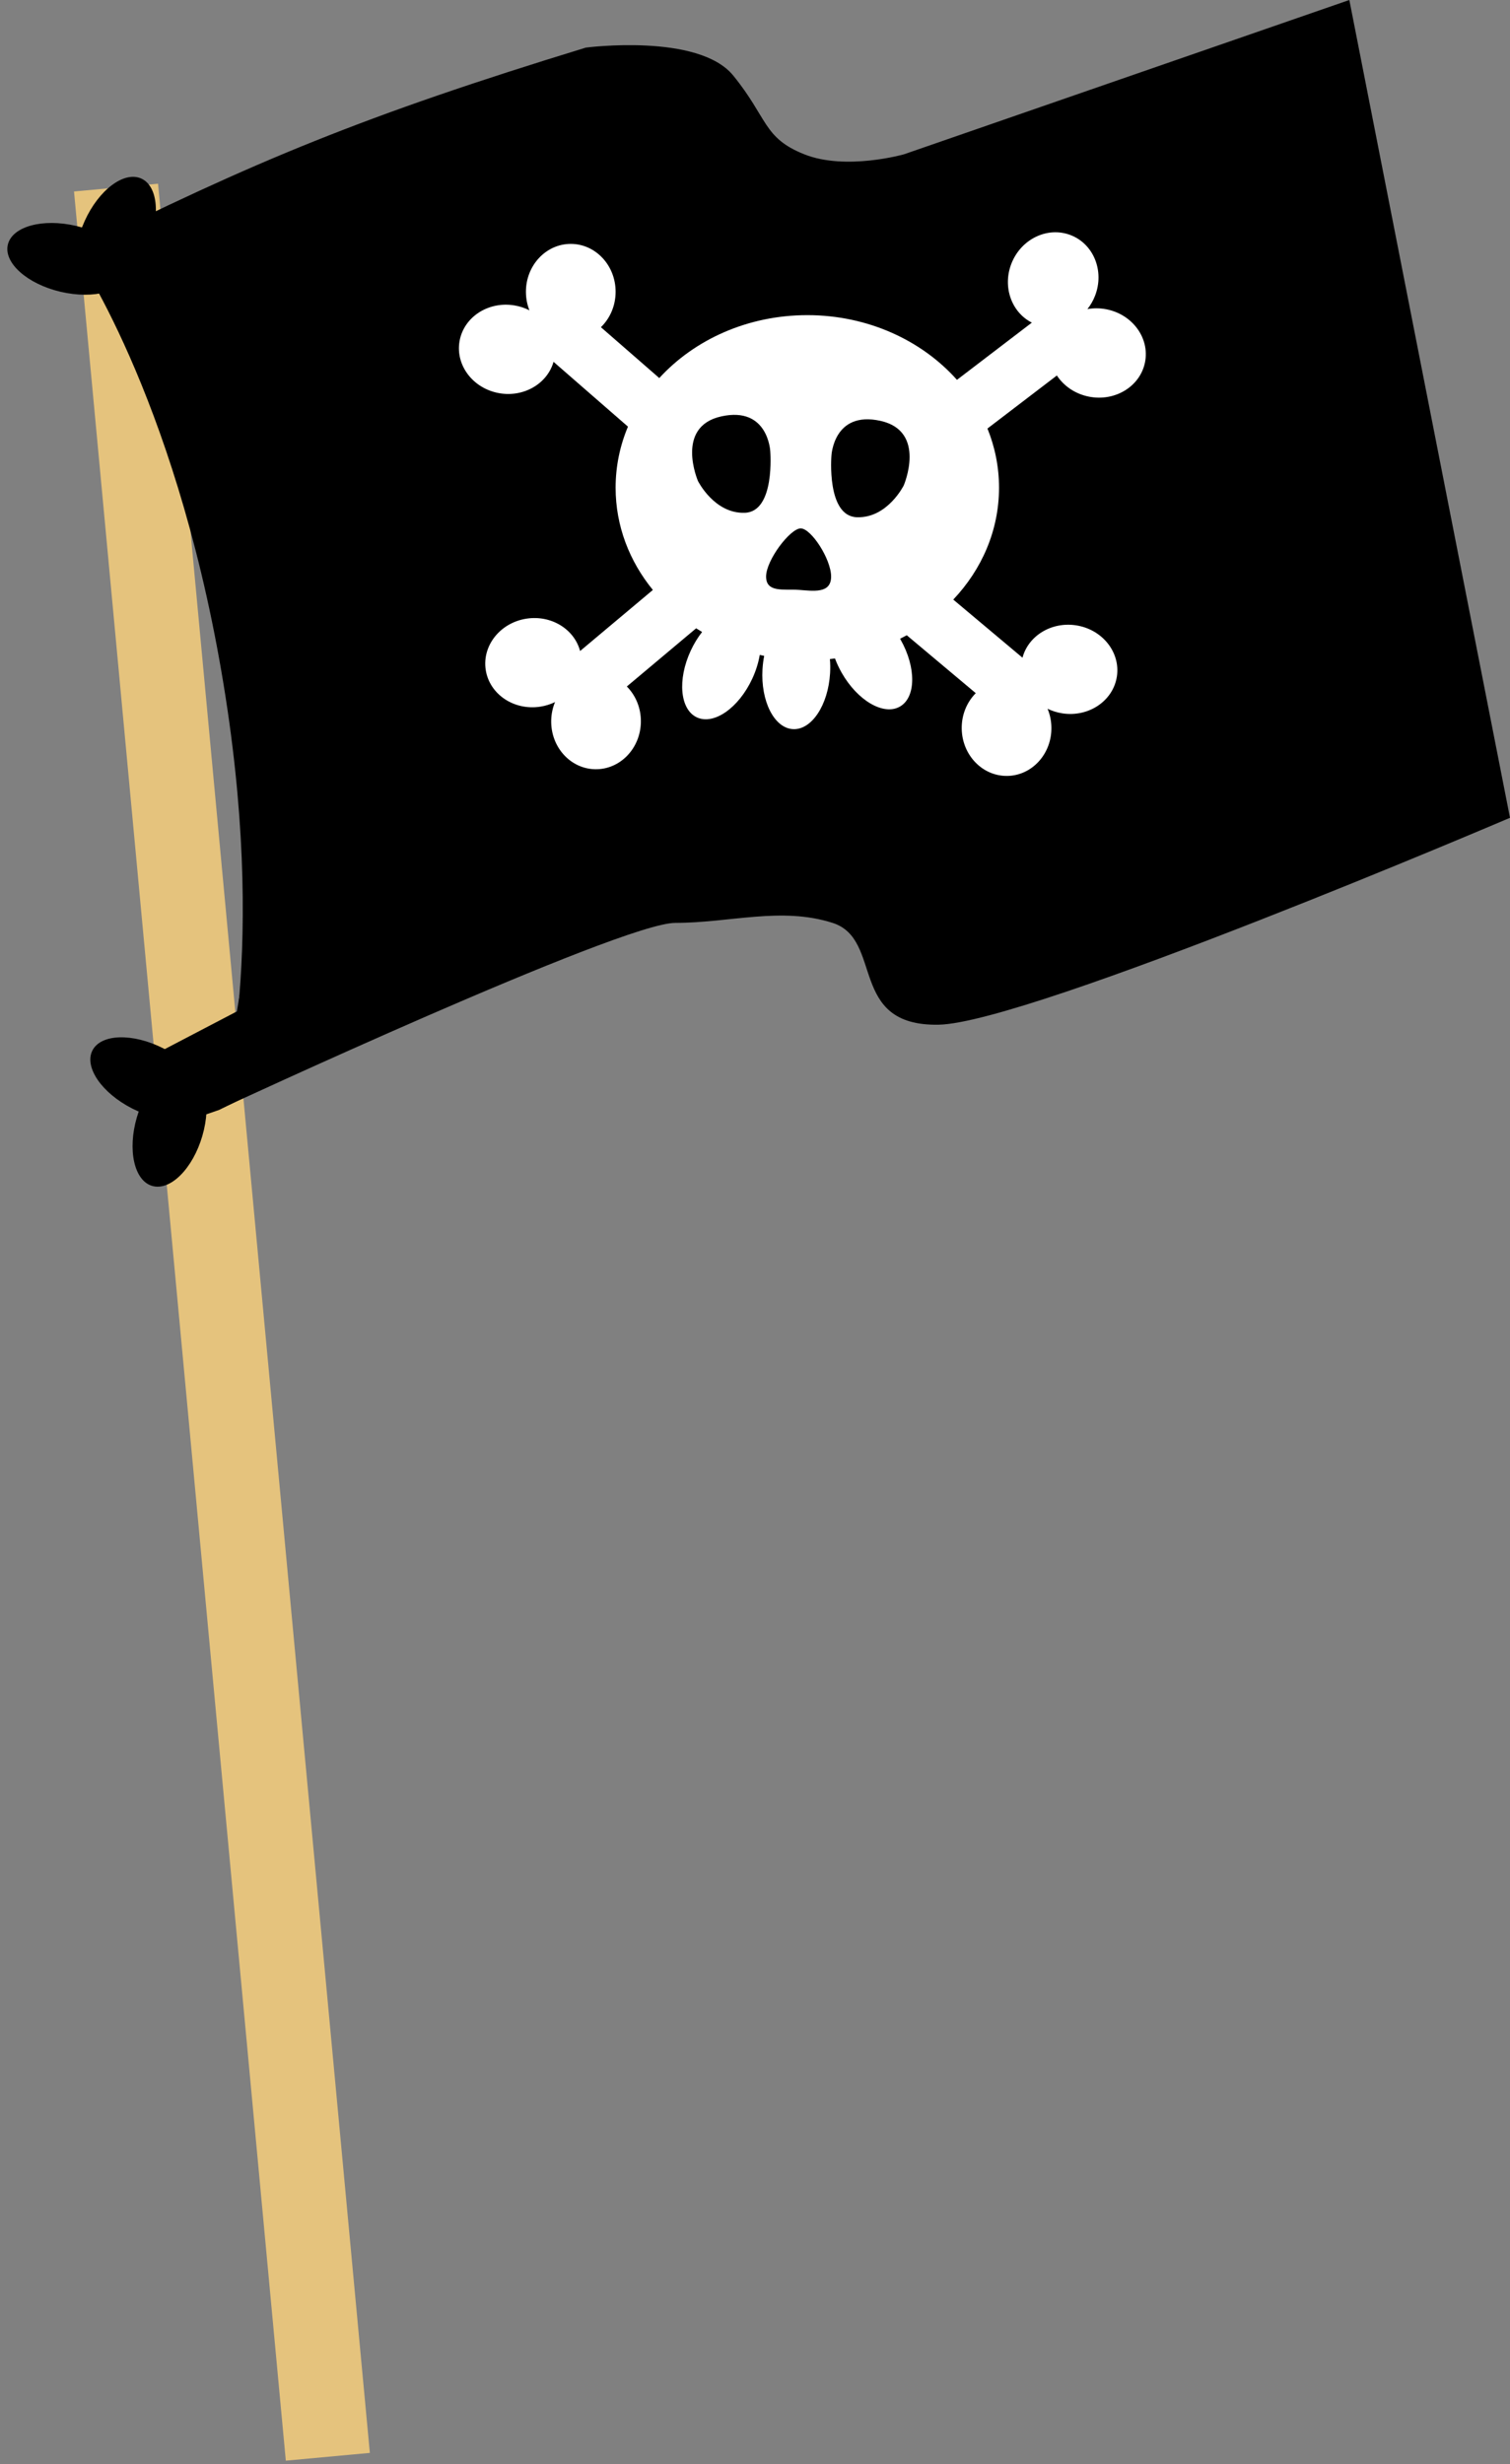 <svg width="236" height="385" viewBox="0 0 236 385" fill="none" xmlns="http://www.w3.org/2000/svg">
<rect x="0" y="0" width="236" height="385" fill="#808080" stroke="none"/>
<rect width="13.185" height="355.948" transform="matrix(0.996 -0.092 0.093 0.996 11.568 29.917)" fill="#E5C37D"/>
<path d="M34.607 104.934C27.1 61.318 11.568 39.254 11.568 39.254C39.816 25.151 57.032 18.018 91.556 7.44C91.556 7.44 109.159 5.131 114.595 11.802C120.031 18.473 119.254 21.551 125.726 24.117C132.197 26.683 141.257 24.117 141.257 24.117L210.89 0L236 127.768C236 127.768 160.93 159.838 146.693 160.095C132.456 160.351 138.151 146.754 130.126 144.188C122.102 141.622 114.077 144.188 105.534 144.188C96.992 144.188 34.607 173.18 34.607 173.18C34.607 173.18 42.114 148.55 34.607 104.934Z" fill="black"/>
<path fill-rule="evenodd" clip-rule="evenodd" d="M170.207 61.974C168.038 61.549 166.259 60.304 165.18 58.665L154.33 66.952C155.499 69.835 156.138 72.949 156.138 76.197C156.138 82.866 153.446 88.97 148.987 93.677L159.806 102.756C160.718 99.341 164.31 97.112 168.17 97.698C172.283 98.323 175.143 101.908 174.557 105.706C173.971 109.505 170.162 112.077 166.049 111.452C165.217 111.326 164.436 111.078 163.725 110.732C164.093 111.617 164.305 112.593 164.324 113.62C164.4 117.75 161.325 121.155 157.455 121.226C153.585 121.296 150.386 118.005 150.309 113.875C150.269 111.681 151.118 109.691 152.504 108.297L141.721 99.249C141.377 99.437 141.029 99.619 140.676 99.795C140.702 99.84 140.728 99.885 140.753 99.93C143.227 104.297 143.167 108.989 140.62 110.41C138.074 111.832 134.004 109.445 131.531 105.079C131.117 104.348 130.774 103.609 130.502 102.877C130.238 102.912 129.973 102.943 129.707 102.971C129.768 103.677 129.779 104.413 129.735 105.166C129.442 110.167 126.841 114.085 123.924 113.917C121.007 113.749 118.879 109.559 119.171 104.558C119.214 103.837 119.304 103.138 119.436 102.471C119.204 102.423 118.973 102.373 118.743 102.32C118.541 103.523 118.151 104.793 117.565 106.054C115.45 110.601 111.585 113.303 108.932 112.087C106.279 110.871 105.843 106.199 107.958 101.651C108.463 100.565 109.068 99.584 109.733 98.737C109.418 98.551 109.108 98.359 108.802 98.163L97.968 107.254C99.354 108.647 100.203 110.637 100.163 112.831C100.087 116.961 96.888 120.252 93.017 120.182C89.147 120.112 86.072 116.707 86.148 112.577C86.167 111.549 86.379 110.573 86.747 109.689C86.036 110.035 85.255 110.282 84.423 110.409C80.31 111.033 76.501 108.461 75.915 104.663C75.33 100.865 78.189 97.279 82.302 96.654C86.162 96.068 89.754 98.297 90.666 101.712L102.037 92.17C98.377 87.699 96.215 82.175 96.215 76.197C96.215 72.838 96.897 69.623 98.145 66.657L86.515 56.53C85.54 59.928 81.907 62.091 78.059 61.435C73.959 60.735 71.165 57.098 71.821 53.311C72.477 49.524 76.332 47.021 80.433 47.721C81.263 47.862 82.038 48.124 82.743 48.483C82.392 47.592 82.198 46.612 82.198 45.585C82.198 41.454 85.335 38.106 89.206 38.106C93.077 38.106 96.215 41.454 96.215 45.585C96.215 47.779 95.329 49.753 93.918 51.121L103.041 59.066C108.536 53.064 116.859 49.237 126.176 49.237C135.637 49.237 144.074 53.183 149.565 59.346L161.27 50.407C158.101 48.799 156.666 44.843 158.06 41.222C159.546 37.364 163.681 35.348 167.297 36.72C170.913 38.092 172.639 42.332 171.154 46.19C170.853 46.971 170.444 47.676 169.953 48.293C170.902 48.123 171.907 48.124 172.923 48.323C177.005 49.123 179.706 52.827 178.956 56.597C178.207 60.367 174.29 62.774 170.207 61.974Z" fill="white"/>
<path d="M109.085 75.149C109.085 75.149 111.631 80.277 116.406 80.117C121.181 79.957 120.385 70.501 120.385 70.501C120.385 70.501 120.067 63.449 112.746 65.052C105.424 66.654 109.085 75.149 109.085 75.149Z" fill="black"/>
<path d="M141.246 75.844C141.246 75.844 138.7 80.973 133.925 80.812C129.15 80.652 129.946 71.196 129.946 71.196C129.946 71.196 130.264 64.144 137.585 65.747C144.907 67.35 141.246 75.844 141.246 75.844Z" fill="black"/>
<path d="M125.142 82.556C123.503 82.556 119.733 87.517 119.733 90.079C119.733 92.639 122.52 91.999 124.815 92.159C127.109 92.319 129.896 92.799 129.896 90.079C129.896 87.358 126.781 82.556 125.142 82.556Z" fill="black"/>
<ellipse cx="9.714" cy="5.285" rx="9.714" ry="5.285" transform="matrix(0.973 0.229 -0.232 0.973 2.453 33.074)" fill="black"/>
<ellipse cx="9.659" cy="5.315" rx="9.659" ry="5.315" transform="matrix(0.412 -0.911 0.913 0.407 9.255 43.326)" fill="black"/>
<ellipse cx="9.652" cy="5.319" rx="9.652" ry="5.319" transform="matrix(0.281 -0.96 0.961 0.277 18.682 183.811)" fill="black"/>
<ellipse cx="9.703" cy="5.291" rx="9.703" ry="5.291" transform="matrix(-0.892 -0.452 0.458 -0.889 29.339 177.585)" fill="black"/>
<path d="M23.831 164.911L37.019 158.021L37.482 155.264L42.572 169.275L34.243 173.409L28.921 175.247L25.451 173.18L23.831 164.911Z" fill="black"/>
</svg>
